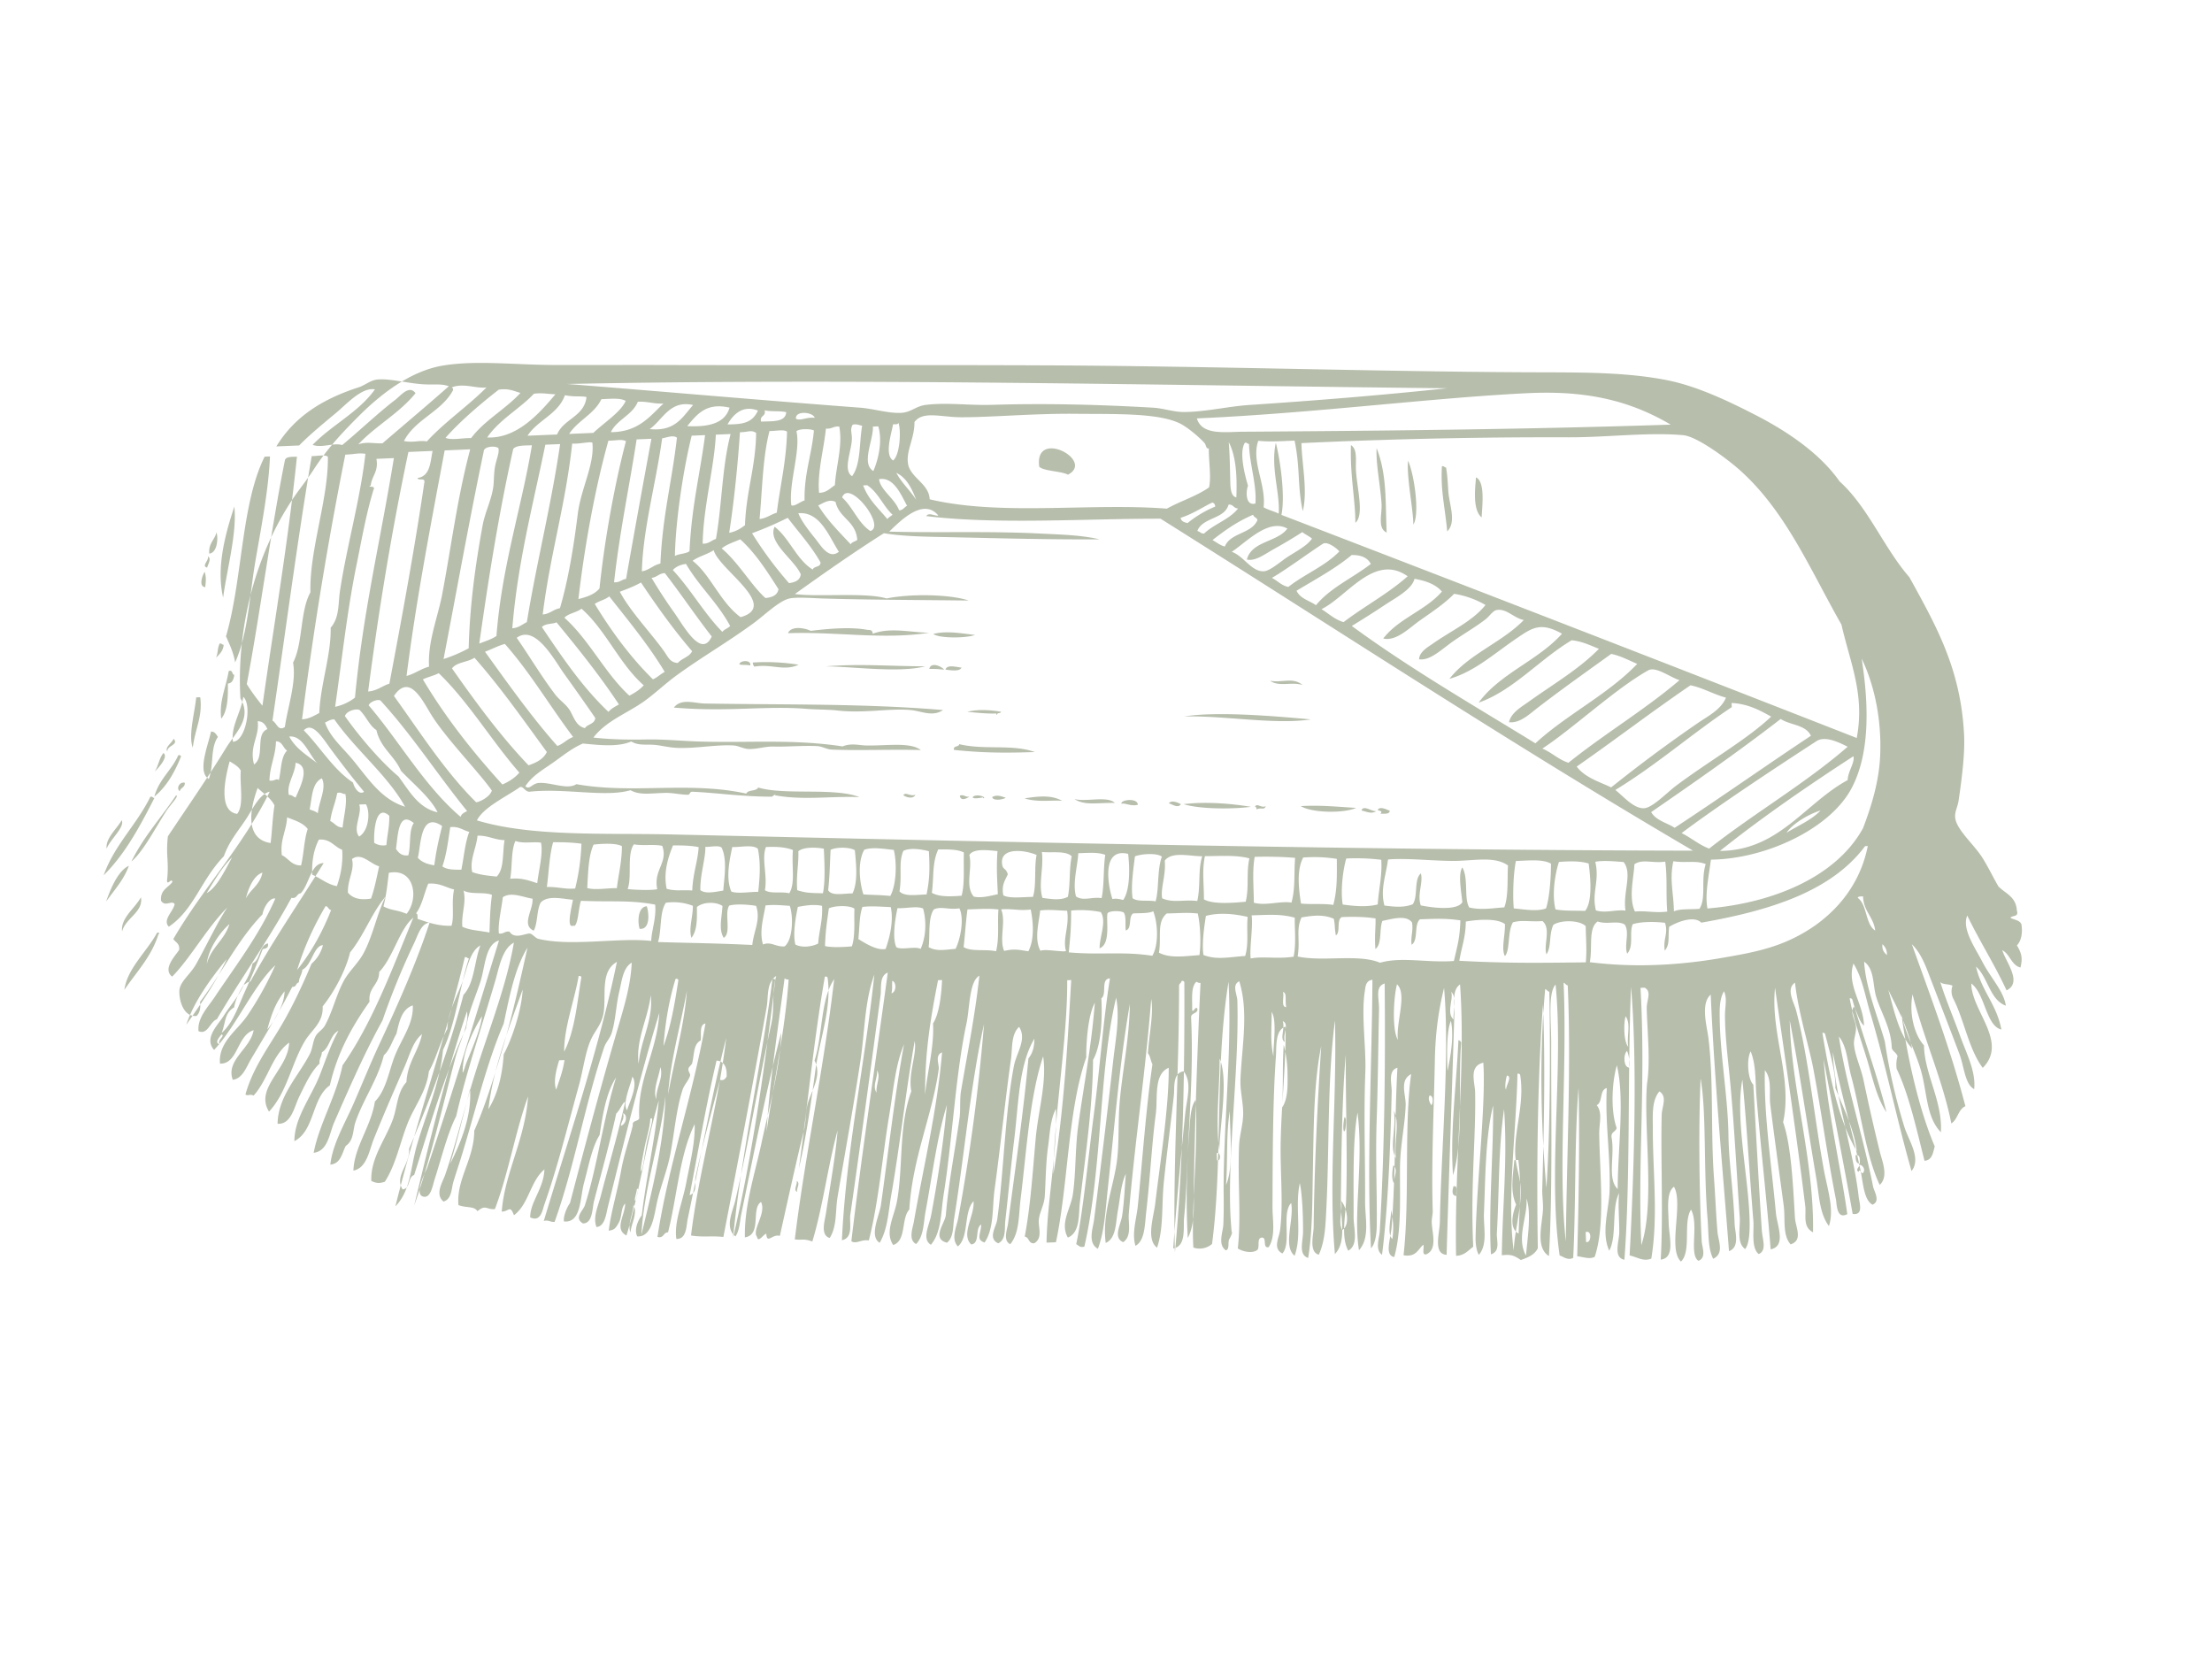 <svg xmlns="http://www.w3.org/2000/svg" xmlns:xlink="http://www.w3.org/1999/xlink" width="128" height="96" viewBox="0 0 128 96"><defs><path id="a" d="M0 0h128v96H0z"/></defs><g fill="none" fill-rule="evenodd"><mask id="b" fill="#fff"><use xlink:href="#a"/></mask><path fill="#B7BEAC" d="M78.465 46.75c-1.04-.063-2.041-.17-3.196-.104.688.419 2.57.411 3.196.104m-9.942-5.29c2.344-.061 5.231.488 7.325.17-2.119-.196-5.445-.476-7.325-.17m-11.648 4.68c0 .045.065.09.076-.003-.545-.334-1.132.227-.076.004m.817-4.865c-.042 0-.086.069.004.08-.006-.133.213-.052.227-.17-.666-.111-1.36-.146-1.947.003.56.06 1.411.134 1.716.087m24.09-10.924c.368-.514.092-2.79-.301-3.689-.1.91.309 2.861.301 3.69m28.87 30.325c-.754-.805-1.035-2.14-1.382-3.4.514 1.07 1.092 2.074 1.382 3.4m-1.462-5.41c-.151-.138-.297-.284-.26-.634.146.147.27.314.26.634m-1.383-7.346c-1.567 2.856-5.277 4.346-9.003 4.648-.159-.81.078-1.862.2-2.825 3.175-.04 6.823-1.764 8.092-4.047 1.097-1.978 1.072-4.78.63-7.591.646 1.336 1.153 3.265 1.077 5.505-.054 1.669-.57 3.184-.996 4.31m-.306 4.037c.019-.11.192-.074.307-.093.03.89.603 1.17.703 1.982-.577-.36-.457-1.502-1.01-1.89m-4.105 2.51c-1.218.525-2.435.733-3.776.966-2.471.428-5.048.568-7.622.244.162-.908-.1-1.965.451-2.354.565.19 1.144-.076 1.565.174.305.448-.044 1.194.146 1.685.398-.442.104-1.209.321-1.704.58-.179 1.434-.133 1.865-.08.206.613-.123.927-.012 1.61.314-.377.173-.746.255-1.378.43-.265 1.43-.677 1.858-.24 3.977-.699 7.524-1.805 9.478-4.428l.157-.007c-.522 2.636-2.379 4.515-4.686 5.512m-9.177 6.105c-.289-.335-.258-1.488-.148-1.765.317.472.053 1.077.148 1.765m.048 1.206c-.338-.03-.328-.801-.117-.962.124.26.182.726.117.962m-.655 7.03c-.619-.59-.166-1.875-.351-2.963-.072-.352.238-.34.288-.575-.37-1.043-.26-2.71.012-3.624.472 1.924.047 4.92.05 7.162M90.01 52.623c-.216-.884-.03-2.034.2-2.744.65-.056 1.248-.056 1.72.088.109.813.232 2.202-.204 2.743-.578-.022-1.207.013-1.716-.087m1.757 3.064c-2.914.036-4.674.054-7.322-.09.154-.895.362-1.338.376-2.27.654-.113 1.794-.21 2.264.145.018.68-.224 1.42-.003 1.852.311-.316.144-1.427.466-1.952.531-.153.935-.02 1.71-.073.516.425.041 1.423.232 1.923.304-.466.121-1.118.4-1.71.465-.294 1.531-.269 1.87.083.012.795.07 1.286.007 2.092m3.522 2.667c.033 1.31.223 3.094.018 4.346-.214 2.579.479 6.93-.329 9.35-.221-4.842.266-9.265-.048-14.887l.233-.01c.44.212.115.74.126 1.201m-5.805 10.39c-.342-3.88-.402-7.88-.07-11.507.104.023.129.136.24.15.063 3.207.054 8.176-.17 11.356m-1.607 2.644c-.54-.292-.37-1.126-.145-1.685-.365-.757-.172-1.77-.102-2.57l.231-.01c.2 1.67.065 2.625.016 4.265m3.902.478l-.023-.563c.378-.163.33.674.023.563M87.2 62.24c.331.035-.058.574-.047.806-.099-.076-.016-.63.047-.806m3.409 9.594c-.469-4.114.092-9.89-.13-14.966.102.025.126.136.24.151.206 4.625-.055 9.724-.11 14.815m-6.527-3.828c-.18-2.523.19-5.13.312-7.82.07.033.14.064.161.154-.205 2.355.167 5.516-.473 7.666m.203 1.198c-.304.002-.241-.35-.177-.555.29-.077.114.375.177.555m4.02 3.452c-.587-1.034.118-2.29.024-3.301.316.826.027 2.56-.024 3.301m-.712-.292c-.405-2.98.151-6.902.216-10.231.088-.017.138.011.158.074.266 1.642-.342 3.14-.284 4.6.026.684.294 1.338.313 1.999.034 1.224-.358 2.435-.403 3.558m-4.761-8.41c-.105-.128-.22-.427-.101-.559.226-.008.2.446.1.56m.932-1.973c-.038-.794-.069-2.36.197-2.905.19.903-.03 2.084-.197 2.905m.206-4.596c.377.327.093 1.272.144 1.604-.441-.356.02-1.244-.144-1.604m-4.112-1.676c-1.257-.526-3.284-.044-4.766-.36.158-1.013-.113-1.523.223-2.263.584-.096 1.243-.2 1.87.081.089.467.023.41.117.96.29-.187.018-.909.348-1.061.697-.028 1.358-.014 1.948.079.015.592-.068.987-.007 1.771.393-.297.214-1.137.403-1.627.593-.122 1.378-.361 1.716.088.08.515-.085.796-.026 1.29.409-.255.122-1.172.485-1.47.941-.036 1.484-.062 2.338.06-.03 1.039-.178 1.487-.373 2.35-1.53.119-3.013-.26-4.276.102m1.031 4.464c-.34-.585-.254-2.42-.05-3.217.603.556-.057 2.147.05 3.217m-.116 6.846c-.383-.645.03-1.673-.109-2.732.35.721.003 1.681.11 2.732m-.099 1.453c-.177-.2-.102-.816-.041-1.045.304.31-.015.712.041 1.045m-.105 3.225c-.326-.287-.062-1.207-.068-1.689.115.5.162 1.13.068 1.689m-2.772-7.045c.076-.002.065.094.084.155.029.933-.278.86-.084-.155m-.129 6.524c-.26-.48.051-1.085-.067-1.688.317.32.564 1.397.067 1.688m-2.81-15.818c-.915.148-1.806-.039-2.487.106-.072-.615.146-1.862.056-2.497 1.07-.034 1.694-.084 2.497.136-.019.62.092 1.456-.066 2.255m-.62 2.039c.252.067.106.467.191.878-.326.003-.102-.613-.19-.878m.115 2.894c-.326-.146.018-.742-.126-1.203.408.17-.03.768.126 1.203m-.16 3.79c.075-1.285.002-2.298.09-3.627a6.9 6.9 0 01.22 1.681c.01.601.035 1.45-.31 1.945m-.507-2.957c-.204-.889-.089-1.727-.102-2.572.314.516.096 1.837.102 2.572m-1.633-5.806c-.937.065-1.668.241-2.416-.058-.095-.635.035-1.575.143-2.26.723-.2 1.615-.133 2.417.059-.077.766.077 1.516-.144 2.259m-1.108 13.247c.102-1.396-.002-2.992.22-4.275-.004 1.183.237 3.268-.22 4.275m-.37-7.309c.504 1.198.045 3.517-.02 5.313-.23-1.686.023-3.585.02-5.313m-.153 5.882l-.017-.401c.235-.133.261.514.017.4M69.406 55.27c-.777.048-1.672.21-2.343-.142.157-.896-.147-1.777.455-2.271.725-.007 1.088-.066 1.792.003.15.64.195 1.76.096 2.41m-.325 13.375c-.016 1.027.097 2.143-.348 2.994-.266-4.592.402-8.192.193-12.726-.037-.32.352-.232.37-.5-.083-.31-.275.28-.31.014.016-.6-.087-1.318.247-1.619.065.04.128.078.236.07a395.878 395.878 0 00-.388 11.767m-1.093 3.83c-.137-4.894.247-10.377.24-15.464.023-.106.133-.132.145-.247.091-.018.142.012.16.074.023 4.898-.063 10.636-.545 15.637M66.68 55.307c-1.718-.265-3.035-.035-4.834-.197.093-.998.136-1.372.136-2.421a6.027 6.027 0 011.718.088c.345.558-.067 1.394-.073 2.096.674-.24.36-1.678.464-2.031.148-.16.769-.141.932-.04.161.21.075.7.12 1.04.381-.1.132-.8.428-.984.401-.03.88.012 1.163-.129.296.781.302 1.988-.054 2.578m-5.725 12.638c.043-3.555.827-7.853.799-11.223l.233-.01c-.204 3.5-.389 7.296-1.032 11.233m-.749-12.926c-.36-.666-.105-1.544-.014-2.335.586-.069 1.04.01 1.558.014.144.909-.276 1.614-.063 2.338-.231.069-1.205-.14-1.48-.017m-.435-3.12c-.705.012-1.365.102-1.714-.09-.118-.599.107-.873.261-1.217-.13-.41-.3-.232-.335-.63-.093-.962 1.35-.774 2-.488-.151.73.003 1.754-.212 2.425m-.264 3.15c-.533-.083-.808-.16-1.403-.022-.297-.703.123-1.7-.173-2.406.621-.055 1.06.096 1.712.008.18.892.187 1.791-.136 2.42m-1.767-3.306c-.446.1-.97.241-1.395.14-.524-.63-.06-1.605-.253-2.404.238-.412 1.14-.27 1.628-.23-.073.944-.01 1.772.02 2.494m-.102 3.304c-.574-.137-1.433.04-1.878-.242.071-.583.12-1.426.223-2.182.763-.024 1.234-.059 1.792.004-.065.806.06 1.611-.137 2.42m-2.341-.14c-.687.055-1.073.155-1.56-.096.083-.744-.046-1.692.3-2.186.44-.203.795.034 1.479-.063.295.61.055 1.789-.22 2.344m-1.307 4.32c.08 1.305-.327 2.768-.459 4.125-.012-2.455.315-4.426.75-6.631l.232-.01c-.027.677-.136 1.925-.523 2.516m-2.123-4.416c-.244-.553-.073-1.608.067-2.257.478.023 1.122-.14 1.48.018.208.728.174 1.64-.141 2.34-.34-.176-1.07.084-1.406-.1m-.281 2.667c.065-.333.02-.324.047-.726.257.1.234.66-.047.726m-1.916-3.137c.07-.63.047-1.348.237-1.862.608-.066 1.1-.004 1.636.01.182.794-.064 1.777-.295 2.427-.512.091-1.139-.311-1.578-.575m1.055 8.888c-.268-.387.074-.855.025-1.289.232.353-.08.85-.025 1.29m-1.428-8.471c-.313.035-1.136.09-1.558-.015.035-.91.105-1.33.225-2.183.372-.167 1.189-.18 1.48.018-.036.6.064 1.545-.147 2.18m-2.125 7.253c-.25 1.878-.52 3.804-.944 5.594.458-3.264.875-7.52 1.504-11.091.09-.018.139.013.158.073.253 1.744-.469 3.549-.718 5.424m-1.046 6.966c-.236-.13.03-.43-.025-.642.235.131-.028.43.025.642m-.104-14.322c-.15-.64.016-1.56.147-2.178.482-.088.926-.16 1.4-.06.047.843-.172 1.434-.225 2.182-.37.19-.95.254-1.322.056m-.618.107c-.523.042-.798-.301-1.25-.108-.234-.743.037-1.592.143-2.26.53-.061.949 0 1.402.021.214.582.193 1.953-.295 2.347m-1.05 10.75c.168-2.83.668-6.012 1.046-8.899a.35.35 0 00.236.07c-.215 3.01-.848 5.844-1.283 8.828m-1.935 6.119c.5-5.027 1.65-10.012 2.281-14.987.092-.017.14.013.161.074-.618 5.16-1.339 10.218-2.442 14.913m-.098-20.036c-.337-.784-.105-1.818.053-2.578.513.01 1.186-.157 1.483.098.17.855.112 1.625.021 2.493-.518-.006-1.154.122-1.557-.013m1.212 3.087c-2.098-.101-3.311-.105-5.456-.17.221-.69.079-1.729.455-2.273a3.147 3.147 0 011.562.175c.014.619-.258 1.333-.08 1.854.383-.5.304-1.282.317-1.785.353-.287 1.054-.326 1.477-.062-.037.684-.236 1.351.073 1.848.461-.283.02-1.425.317-1.865.378-.11 1.11-.062 1.557.015.274.827-.132 1.414-.222 2.263m-1.486 7.629c-.09.095-.131.236-.383.177-.46 1.743-1.029 3.808-1.411 5.614-.08.38.137.88-.346 1.061.467-2.407.961-5.27 1.558-7.793.439.04.615.372.582.94m-3.654-1.775c.108-1.42.337-2.722.702-3.893.09-.018.14.011.16.073-.206 1.35-.432 2.68-.862 3.82m.268 2.805c.123-1.92.731-4.045 1.086-6.002-.133 1.911-.735 4.041-1.086 6.002m-1.544 8.115c.138-2.678 1.065-5.273 1.392-8.027-.077 2.734-.795 5.53-1.392 8.027m-.314-2c-.174.15.046-.473.052-.645.177-.148-.045.474-.052.646m-.315 1.864c-.2-.477.163-1.08.169-1.616.26.532-.141 1.102-.17 1.616m.817-4.943c.111-.552.315-1.177.324-1.623.303-.305-.111.946-.18 1.294-.128.628-.19 1.291-.324 1.704-.127.143.086-.909.18-1.375m.905-4.627c.21.588-.253 1.2-.236 1.862-.205-.584.16-1.289.236-1.862m-7.068-7.426c-.147-.036-.33-.283-.48-.303-.23-.027-.891.36-1.172-.109-.29-.046-.33.151-.618.106-.07-.541.15-1.445.227-2.101.486-.328 1.158.003 1.717.086.062.62-.672 1.53.073 1.85.236-.445.162-1.187.402-1.628.42-.438 1.248-.21 1.862-.16-.024.254-.454 1.796.074 1.473-.012.009-.023.02-.013.055.251-.074.254-1.047.408-1.467 1.78.079 2.8-.058 4.291.22.078.776-.208 1.476-.228 2.102-1.902-.209-4.627.34-6.543-.124m5.814 7.238c-.178-1.41.548-2.623.7-3.973.172 1.401-.58 2.59-.7 3.973m-4.31-.703c-.004-1.423.591-2.938.84-4.38.09-.018.137.01.157.073-.248 1.515-.388 3.135-.997 4.307m-.458 2.194c-.193-.495.04-1.252.168-1.698l.31-.013c-.088.638-.298 1.16-.478 1.71m-3.038-2.044c-.083 1.261-.364 2.335-.886 3.177.274-2.385 1.21-4.76 1.982-6.926-.053 1.205-.643 2.92-1.096 3.75m-2.16.494c-.056.136-.234.775-.216.492.012-.693.182-1.263.397-1.788.196-.479.44-.971.723-1.399-.062.687-.558 1.842-.905 2.695m-.936 5.835c.43-1.396.767-2.878 1.151-4.315.1 1.587-.554 3.132-1.15 4.315m-2.084 2.422c.856-3.59 1.858-7.714 3.055-11.236.13.782-.41 1.7-.67 2.684-.73 2.761-1.462 5.94-2.385 8.552m-1.088.047c1.28-5.154 2.782-9.28 4.018-14.417.126-.028.138.07.237.07-.514 1.55-.754 3.744-1.5 5.296-.178 1.95-.997 3.736-1.495 5.457-.404 1.382-.36 2.667-1.26 3.594m3.247-16.235c-.79.019-1.37-.2-1.962-.4-.013-.127.024-.308-.093-.317.353-.464.468-1.156.71-1.721.647-.055 1.004.218 1.495.338-.166.705.024 1.566-.15 2.1m-2.597-.694c-.662-.259-.838-.172-1.341-.426.157-.6.231-1.275.311-1.946 1.503-.296 1.744 1.495 1.03 2.372m-2.06-.88c-.644.108-1.074-.026-1.337-.345-.033-.749.402-1.302.234-1.942.55-.412 1.05.28 1.573.417-.14.638-.265 1.294-.47 1.87m-2.359-4.486c.072-.602.3-1.055.403-1.626.235-.069.285.068.47.06.12.54-.102 1.318-.157 1.938-.349 0-.463-.263-.716-.372m.383 3.766c-.576-.109-.936-.46-1.428-.664-.031-.83.108-1.496.387-2.028.675-.058.88.412 1.347.586.067.896-.146 1.644-.306 2.106m-2.297 4.847c.416-1.356.98-2.572 1.644-3.692.16.017.16.211.32.227-.512 1.292-1.157 2.455-1.964 3.465m-.46-13.503c.783-.088 1.132 1.019 1.617 1.541-.585-.461-1.245-.84-1.617-1.541m.686 7.457c-.56.01-.726-.417-1.115-.596-.107-.928.27-1.392.303-2.187.443.175.92.311 1.195.675-.21.622-.223 1.435-.383 2.108m-.315-5.943c.928.192.205 1.51.002 2.012-.149-.029-.201-.165-.394-.143-.147-.614.352-1.189.392-1.87m-1.516 1.032c.023-.856.355-1.415.378-2.27.373 0 .402.383.643.537-.372.366-.332 1.124-.477 1.71-.136-.138-.257.081-.544.023m.067 3.617c-1.517-.24-1.191-1.997-.75-3.187.337.322.745.563.975 1.006-.127.82-.132 1.465-.225 2.181m-.457 6.139a47.604 47.604 0 01-1.067 2.539c-.368.82-.657 1.741-1.309 2.31.245-.621.149-1.132.72-1.48.186-1.007.878-1.535 1.067-2.54.474-.218.348-1.008.888-1.165.061.267-.118.3-.299.336m-2.505 5.498c-.313-.072.017-.44.132-.569.203.124-.241.28-.132.569m1.53-8.437c.1-.396.375-1.291.957-1.489-.123.685-.674.96-.957 1.49m-.747-9.063c-.13-.888.472-1.701.596-2.6.536.475.136 2.589-.596 2.6m.243 4.174c-1.069-.146-.741-1.933-.433-3.04.241.152.498.28.644.537-.069.836.202 1.996-.211 2.503m-1.765 4.584c.453-.729.879-1.483 1.475-2.075-.399.732-.893 1.772-1.475 2.075m-.802-8.417c-.27-.703.116-2.031.197-2.907l.232-.01c.152 1.122-.294 1.803-.429 2.917m-.755 2.526c-.22-.164-.009-.569.29-.495.027.282-.25.276-.29.495m-.735 1.078c-.615.927-1.354 2.391-2.062 2.986.696-1.426 1.72-2.536 2.573-3.812.243-.051-.333.555-.511.826M6.14 52.17c.134-.367.593-1.749 1.317-2.068-.297.823-.85 1.406-1.317 2.068m2.56-6.065c.126-.028.136.07.236.07-.833 1.63-1.687 3.238-2.936 4.471.631-1.77 1.912-2.922 2.7-4.541m-1.658 1.358c.195.402-.67 1.108-.87 1.647-.08-.596.586-1.142.87-1.647m3.275-3.76c.091-.017.14.01.159.072-.37.91-.827 1.737-1.543 2.32.26-.992 1-1.522 1.384-2.392m-.86-.127c.302.209-.278.854-.503 1.07.212-.315.259-.785.503-1.07m.589-.828c.328.367-.403.385-.358.739-.185-.229.275-.506.358-.74m2.164-.414c.227-.005.296.17.401.305-.455.67-.225 1.572-.525 2.437-.698-.397-.033-1.973.124-2.742m-.369-9.242c.116.326.054.677.036.885-.406-.035-.163-.685-.036-.885m.198-.892c.217.137-.023.488-.052.646-.344-.1.092-.37.052-.646m.489-1.39c.106.334.047 1.179-.418 1.226-.054-.594.31-.787.418-1.226m1.032-1.492c.162 1.501-.425 3.611-.648 5.26-.423-1.787.172-3.825.648-5.26m-1.054 8.738c.131-.368.057-.457.201-.813.124-.029.137.07.236.07-.031.357-.24.542-.437.743m.73.773c.248-.081.173.202.322.228-.041.245-.102.469-.37.5.002.493.036 1.548-.386 2.029-.13-.98.255-1.748.435-2.757m2.076-12.402l.31-.013c-.084 1.952-.493 4.01-.847 6.072-.345 2.014-.412 4.146-1.169 5.845-.1-.586-.322-1.038-.529-1.508.966-3.316.87-7.667 2.235-10.396m5.445-4.015c.357-.115.671-.406 1.075-.449.74-.076 1.874.254 2.813.283.55.019.907-.044 1.327.104-1.263 1.117-2.56 2.203-3.84 3.304-.542.018-.91-.105-1.4.06 1.007-1.078 2.383-1.805 3.311-2.96-.363-.509-.882.163-1.156.371-1.014.775-2.125 1.838-3.086 2.629-.511-.152-1.154.188-1.713-.01 1.113-1.156 2.67-1.889 3.608-3.212-.76-.139-1.619.836-2.28 1.386-.737.613-1.501 1.242-2.106 1.86l-1.32.056c1.067-1.748 2.697-2.752 4.767-3.422m7.398.006c-1.094 1.099-2.408 1.987-3.456 3.127-.468-.081-.767.09-1.325-.025.65-1.262 2.172-1.693 2.84-2.937.01-.096-.023-.144-.085-.16.67-.284 1.488.086 2.026-.005m1.96.32c-.87.95-2.077 1.579-2.857 2.617-.477-.022-1.12.139-1.478-.019.886-1.01 2.155-2.07 3.08-2.786.555-.09.877.08 1.255.188m2.027.075c-.946 1.132-2.249 2.585-3.95 2.502.701-1.033 1.856-1.635 2.703-2.53.485-.068.823.026 1.247.028m.547.057c.568.115.924.03 1.25.107-.13 1.139-1.332 1.257-1.704 2.166l-1.71.072c.586-.907 1.775-1.247 2.164-2.345m51.057-.402c-3.832.407-7.478.701-11.484.97-1.248.086-2.564.41-3.799.405-.546-.004-1.162-.216-1.722-.25-2.936-.17-6.146-.266-9.35-.165-1.27.041-2.586-.147-3.814.002-.6.072-.85.44-1.461.463-.717.03-1.582-.244-2.348-.301-5.588-.42-11.358-.931-16.95-1.372 16.737-.341 34.389.079 50.928.248m4.682.283c3.417-.163 5.906.444 8.25 1.822-7.947.264-16.203.355-24.744.41-1.004.006-2.386.233-2.677-.771 6.698-.29 13.633-1.198 19.171-1.461m8.878 25.458c2.152-1.618 5.458-3.795 7.807-5.322.473-.308 1.224.028 1.804.326-2.48 2.15-5.425 3.854-8.016 5.894-.599-.226-1.038-.626-1.595-.898m-.479 1.63c.741.11 1.29-.067 1.874.162-.294.948.045 1.971-.363 2.59-.493.048-1.104-.02-1.476.146-.023-1.143-.264-1.801-.035-2.897m-69.502.624c-.162-.702.24-1.383.306-2.105.615-.02.976.246 1.567.255-.13.724-.014 1.686-.46 2.112-.502-.052-1.005-.105-1.413-.262m-.502 1.068c.403.246 1.187.067 1.644.252-.11.837-.111 1.326-.145 2.18-.662-.129-1.096-.121-1.571-.336-.055-.822.245-1.374.072-2.096m-.77-3.669c.497-.055.735.183 1.1.275-.244.641-.309 1.457-.457 2.19-.423 0-.846.002-1.098-.193.238-.676.335-1.486.455-2.272m-.469-.062c-.186.725-.352 1.47-.454 2.273-.394-.063-.735-.181-.954-.442.18-.629.122-2.724 1.408-1.831m-2.528-2.87c-1.013-.854-2.2-2.225-3.098-3.49.079-.29.621-.452.842-.359.373.339.555.888.98 1.167.24 1.047 1.037 1.468 1.42 2.354.706.747 1.729 1.58 2.12 2.405-1.138-.263-1.635-1.245-2.264-2.077m.887 2.698c-.3.437-.157 1.294-.316 1.866-.394.049-.563-.152-.714-.372.11-.71.117-2.251 1.03-1.494m-3.158-1.073l.388-.016c.273.463.158 1.552-.392 1.869-.398-.457.195-1.339.004-1.853m3.374-18.896c.04.18.427-.03.4.224-.578 3.942-1.299 7.817-2.027 11.676-.425.137-.706.412-1.23.456.618-4.775 1.386-9.4 2.33-13.862l1.399-.06c-.135.669-.139 1.465-.872 1.566m1.435 6.7c-.264 1.39-.852 2.759-.767 4.217-.487.13-.815.409-1.303.54.543-4.276 1.342-8.446 2.206-13.052L27.209 26c-.74 2.77-1.092 5.594-1.614 8.358m3.054-7.374c-.078.412-.057.858-.107 1.212-.11.75-.476 1.45-.613 2.198-.42 2.3-.746 4.633-.808 7.12-.446.243-.93.452-1.454.624.77-4.008 1.495-8.06 2.323-12.012-.002-.29.652-.355.85-.196.068.264-.108.62-.191 1.054m.08 9.816c-.282.197-.656.305-.995.444.546-3.86 1.154-7.661 1.966-11.27.2-.22.668-.189 1.08-.208-.585 3.56-1.74 6.986-2.052 11.034m1.759-.8c-.266.133-.47.326-.842.357.315-3.849 1.204-7.149 1.911-10.624l.856-.036C31.895 29.249 31.06 32.5 30.487 36m2.624-10.334c.401.042.998-.13 1.168-.05.134 1.27-.66 2.627-.848 4.142-.234 1.88-.548 3.8-1.029 5.436-.389.068-.574.331-.998.364.449-3.582 1.32-6.317 1.707-9.892m1.222-.616l-1.4.06c.507-.781 1.452-1.144 1.867-2.011.516-.018 1.078-.09 1.405.1-.276.644-1.262 1.268-1.872 1.851m1.012-.042c.362-.739 1.244-.98 1.563-1.757.561-.04.926.137 1.484.097-.8.76-1.459 1.654-3.047 1.66m2.248-.178c.748-.517 1.165-1.7 2.514-1.393-.609.682-1.024 1.548-2.514 1.393m2.175-.172c.596-.736 1.138-1.37 2.448-1.07-.251.896-1.188 1.137-2.448 1.07m2.33-.099c.34-.592.886-1.137 1.762-.8-.319.686-.825.803-1.761.8m1.94-.162c-.093-.373.3-.28.208-.654.37.088.88.02 1.25.108-.048.598-.813.515-1.458.546m.49.542c.331.017.798-.112 1.014.037-.042 1.715-.398 3.125-.593 4.692-.355.102-.584.322-.998.365.164-1.725.18-3.589.577-5.094m-2.768 6.797c.29-.239.703-.363 1.07-.528.89.792 1.549 1.844 2.218 2.884-.062.354-.367.477-.758.514-.791-.702-1.575-2.076-2.53-2.87m-1.683.716c.35-.261.857-.37 1.221-.616.282 1.101 3.841 3.232 1.556 3.878-1.171-.853-1.754-2.478-2.777-3.262m-1.146.533c.18-.19.434-.308.763-.355.76 1.302 1.836 2.248 2.556 3.593-.124.138-.342.191-.452.342-1.06-1.079-1.834-2.477-2.867-3.58m.1 2.49a29.016 29.016 0 01-1.33-2.037c.32-.032.429-.262.77-.274.929 1.196 1.782 2.478 2.714 3.668-.596 1.287-1.603-.576-2.155-1.357m-3.165-1.233c.428-.162.854-.322 1.225-.536.929 1.391 1.895 2.742 2.96 3.978-.161.335-.6.41-.828.68-.456-.025-.561-.349-.806-.69-.755-1.059-1.936-2.28-2.55-3.432m-1.451.705c.245-.177.61-.242.839-.438 1.11 1.413 2.255 2.787 3.21 4.37-.244.128-.423.319-.683.432-1.287-1.268-2.384-2.752-3.366-4.364m.275-.897c-.271.335-.728.493-1.221.616.345-2.974.95-6.363 1.737-9.17.334.02.799-.111 1.014.038-.65 2.461-1.244 5.743-1.53 8.516m1.537-.549c-.264.032-.365.22-.695.192.329-2.959.891-5.568 1.306-8.267l.856-.036a1005.76 1005.76 0 00-1.467 8.111m1.988-.89c-.42.092-.635.376-1.073.45.06-2.445.813-5.085 1.173-7.698.255-.034.629-.212.856-.036-.295 2.585-.832 4.478-.956 7.284m1.684-.715c-.213.158-.612.14-.846.278.037-1.987.464-4.91.97-6.963l.777-.033c-.315 2.373-.783 4.14-.901 6.718m2.918-6.884c.476.003.638-.161.937.04-.026 1.96-.582 3.415-.645 5.339-.254.196-.532.368-.915.442.287-1.83.51-4.076.623-5.82m-1.389 6.174c-.27.08-.403.286-.768.275.023-2.05.684-4.506.761-6.31l.855-.037c-.508 1.96-.493 4.09-.848 6.072m-8.77 4.559c.239-.26.714-.298.99-.524 1.412 1.24 2.188 3.195 3.602 4.434-.224.25-.515.436-.832.6-1.427-1.312-2.315-3.222-3.76-4.51m-1.304.538c.214-.23.71-.167.845-.277 1.256 1.528 2.499 3.071 3.615 4.756-.219.126-.451.24-.605.43-1.49-1.404-2.676-3.155-3.855-4.91m1.675 4.92c-.22-.425-.613-.64-.898-1.008-.794-1.042-1.5-2.236-2.232-3.286 1.078-.802 2.192 1.308 2.73 2.058.753 1.05 1.337 1.882 1.816 2.578-.027.361-.447.348-.6.59-.46-.114-.59-.498-.816-.932m-4.965-3.49c.39-.144.732-.335 1.148-.452 1.457 1.64 2.615 3.614 3.953 5.386-.354.127-.56.393-.915.52-1.504-1.696-2.838-3.583-4.186-5.454m-1.91.967c.262-.37.923-.36 1.301-.619 1.503 1.698 2.827 3.596 4.188 5.455-.193.408-.6.615-1.06.77-1.626-1.701-3.043-3.635-4.428-5.606m-1.686.635c.283-.143.64-.213.918-.362 1.753 1.697 3.05 3.908 4.666 5.757-.256.297-.591.517-.983.686-1.687-1.856-3.263-3.837-4.601-6.081m2.56 7.617c-.154.088-.328.153-.376.338-2.096-1.786-3.514-4.338-5.32-6.454.056-.21.564-.389.692-.27 1.808 1.971 3.301 4.295 5.004 6.386m-4.235-6.66c.94-1.386 1.698.376 2.226 1.191.915 1.41 2.654 3.17 3.44 4.282-.102.367-.708.664-.906.681-1.814-1.795-3.234-4.035-4.76-6.154m24.683-7.732c.02.302-.382.202-.45.421-.943-.592-1.337-1.803-2.202-2.48-.436.896 1.148 1.9 1.511 2.752-.04.348-.326.461-.679.511a21.551 21.551 0 01-2.14-2.887 21.24 21.24 0 002.066-.893c.64.848 1.352 1.616 1.894 2.576m-1.421-8.31c-.046-.497 1.003-.389 1.088-.047-.432-.072-.834.193-1.088.046m2.486 7.702c-.584.46-1.039-.357-1.353-.746-.367-.458-.813-1.017-.994-1.488 1.258-.104 1.758 1.314 2.347 2.234m-.194-2.89c.217.962 1.173 1.094 1.258 2.2-.114.1-.315.114-.38.258-.66-.713-1.355-1.39-1.88-2.253.292-.127.624-.39 1.002-.204m-.037-.966c-.28.172-.465.434-.915.442-.112-1.172.274-2.513.396-3.718.342.042.432-.156.773-.114.21 1.108-.191 2.287-.254 3.39m2.051 2.652c-.706-.465-1.012-1.38-1.633-1.943.394-1.092 2.555 1.664 1.633 1.943m1.287-.941c-.1.085-.229.142-.3.254-.5-.614-1.099-1.12-1.402-1.953l.232-.01c.635.408.922 1.205 1.47 1.709m-1.112-2.529c-.726-.434.01-1.802-.025-2.574l.31-.013c.242.815.035 1.834-.285 2.587m1.949 2.01c-.162.078-.22.254-.458.262-.259-.688-1.093-1.18-1.162-1.803.84-.151 1.262.874 1.62 1.541m-.806-2.621c-.519-.332-.086-1.58-.004-2.093.121-.012.297.027.306-.093.168.377.111 1.848-.302 2.186m1.337 2.277c-.357-.552-.834-.967-1.152-1.562.598.28.892.9 1.152 1.562m15.702 1.344c-.187-.043-.367-.093-.402-.305.712-.22 1.354-.665 1.835-.883.096.03.164.096.165.235a6.42 6.42 0 00-1.598.953m5.833 3.695c-.405-.077-.626-.363-.957-.522.778-.44 2.173-1.474 2.957-1.977.236-.15.765.228.953.442-.814.85-2.023 1.32-2.953 2.057m1.597 1.059c-.38-.273-.913-.373-1.124-.838 1.092-.662 2.237-1.273 3.19-2.067.529-.007.917.144 1.108.516-1.043.81-2.345 1.374-3.174 2.389m1.597.978c-.513-.152-.859-.491-1.276-.751 1.49-.727 3.062-3.26 4.985-1.902-1.12.998-2.508 1.736-3.709 2.653m13.014 8.138c-.582-.185-.965-.594-1.513-.82 1.781-1.167 4.21-3.451 6.127-4.527.448-.251 1.301.421 1.814.567-2.013 1.717-4.362 3.116-6.428 4.78m7.538-2.333a83.882 83.882 0 00-5.068 3.759c-.611-.302-1.498-.547-1.995-1.205 2.221-1.545 4.348-3.18 6.588-4.705.753.162 1.33.522 2.051.716-.279.682-1.015 1.053-1.576 1.435m4.742-.201c.546.363 1.453.326 1.75.972-2.649 1.756-5.225 3.58-7.885 5.325-.46-.295-1.074-.416-1.36-.907 2.545-1.753 5.073-3.518 7.495-5.39m-6.075 3.88c-.499.377-1.335 1.251-1.818 1.285-.615.043-1.232-.718-1.676-1.056 2.394-1.456 4.429-3.257 6.738-4.794l-.01-.24c.952.05 1.622.416 2.29.788-1.377 1.314-3.664 2.614-5.524 4.017M82.18 35.892c.704-.493 1.436-.982 1.964-1.531a5.286 5.286 0 011.817.647c-.76.946-1.982 1.485-3.027 2.222-.306.215-.795.477-.818.92.648.094 1.314-.587 1.981-1.05.68-.472 1.39-.884 1.896-1.288.184-.147.397-.47.601-.51.576-.112.97.446 1.583.577-1.263 1.299-3.184 1.969-4.304 3.403 1.454-.418 2.585-1.459 3.878-2.337.918-.627 1.407-.965 2.636-.275-1.376 1.55-3.595 2.299-4.823 3.989 1.997-.7 3.533-2.511 5.383-3.61.618.064 1.078.3 1.577.496-1.155 1.182-2.654 2.047-4.081 3.073-.404.29-.999.618-1.122 1.173.612.074 1.159-.447 1.603-.792 1.368-1.06 2.868-2.12 4.312-3.161.566.12 1.015.37 1.503.58-1.702 1.78-4.078 2.92-5.892 4.596-3.59-2.209-7.263-4.324-10.624-6.792a55.772 55.772 0 001.9-1.208c.596-.4 1.582-.898 1.728-1.522.645.116 1.22.311 1.587.74-.938 1.09-2.522 1.565-3.395 2.718.757.17 1.503-.611 2.137-1.058m-8.416-4.147a29.67 29.67 0 001.596-.954c.173.14.392.23.56.378-.267.39-.818.683-1.36 1.024-.424.267-1.066.86-1.444.866-.708.014-1.144-.88-1.838-1.128.869-.579 2.128-1.948 3.218-1.344-.576.792-2.065.714-2.344 1.789.488.13 1.08-.343 1.612-.631m-1.247-1.96c.029.163.216.148.246.312-.328.795-1.568.722-1.886 1.529-.285-.071-.476-.247-.716-.373.71-.56 1.457-1.087 2.356-1.467m-.478-4.166c.125-.027.137.07.238.07.015 1.096.454 2.357.37 3.445-.565.165-.571-.67-.429-1.027-.224-.73-.512-1.995-.18-2.488m-.392 3.799c-.493.639-1.385.897-1.967 1.453-.191.02-.244-.117-.395-.145.298-.798 1.57-.67 1.809-1.526.277-.032.293.23.553.218m-.543-3.839c.435.85.485 2.003.44 3.2-.37-.057-.345-.72-.356-1.111-.021-.74-.02-1.282-.084-2.089m-1.139 2.623c-.715.506-1.659.793-2.443 1.231-4.447-.345-9.61.436-13.725-.542-.032-.897-1.106-1.244-1.249-2.04-.137-.755.382-1.48.369-2.43.491-.663 1.53-.279 2.715-.277 1.76.001 4.248-.225 6.61-.2 2.292.023 4.744-.058 6.017.549.44.208 1.169.827 1.446 1.146.092.103.074.34.246.31-.01.74.15 1.638.014 2.253m-20.622-3.629c.25-.058.363.038.548.057-.175.992-.071 2.253-.584 2.923-.554-.338-.019-1.48-.01-2.173.004-.34-.12-.524.046-.807m-3.255.38c.17-.158.824-.146 1.011-.043-.123 1.405-.574 2.495-.54 4.047-.237.062-.616.389-.768.275-.161-1.277.556-3.162.297-4.279m-24.634 3.14c.059-.56.463-.795.329-1.542l1.01-.044c-.772 4.77-1.781 8.864-2.251 13.86a2.83 2.83 0 01-1.148.532c.403-2.819.7-5.577 1.232-8.183.304-1.485.56-2.98.993-4.388.15-.266-.445-.095-.165-.235m-1.472-1.787c.541-.016.687-.105 1.165-.049-.296 2.622-1.085 5.369-1.474 7.948-.111.741-.021 1.532-.538 2.117.032 1.589-.578 3.203-.66 4.938-.3.152-.568.336-.997.364a220.988 220.988 0 012.504-15.318m-4.794 14.53a11.58 11.58 0 01-.907-1.25c.775-4.118 1.402-8.949 2.21-12.972.077-.208.411-.174.693-.188-.537 5.167-1.326 9.654-1.996 14.41m-.276.897c.323.002.453.222.564.459-.732.28-.118 1.585-.775 2.046-.288-1.086.331-1.628.21-2.505m1.573.337c-.39.26-.466-.236-.718-.373.74-5.02 1.474-10.629 2.273-15.308.31.015.74-.106.936.04.034 2.46-1.07 5.355-1.012 7.85-.61 1.092-.423 2.948-1.005 4.067.205 1.094-.297 2.516-.474 3.724m1.91 4.989c-.126-.113-.309-.157-.476-.222.146-.686.126-1.53.708-1.8.286.556-.167 1.331-.232 2.022m-.814-4.796c.514-.547 1.103.466 1.603 1.139.7.94 1.212 1.601 1.887 2.416-.297.207-.565-.23-.643-.536-1.157-.773-1.88-2.034-2.847-3.02m4.947 4.944c.017.633-.124 1.117-.166 1.696a.944.944 0 01-.707-.132c-.033-.788.116-2.258.873-1.564m-2.155-3.29c-.572-.687-1.276-1.266-1.564-2.107.171-.07.297-.182.538-.184 1.238 1.772 3.116 3.273 4.094 5.057-1.407-.44-2.14-1.652-3.068-2.766m10.718 7.19c-.467-.146-.907-.327-1.567-.255.13-.703.041-1.61.302-2.186.512.17 1.013.02 1.484.098.126.67-.14 1.61-.219 2.343m2.557-2.284a12.726 12.726 0 01-.363 2.592c-.649.05-.913-.098-1.639-.09.118-.866.143-1.82.364-2.59.572 0 1.132.012 1.638.088m2.341.144c-.002.898-.195 1.618-.292 2.427-.568-.009-1.262.13-1.714-.008.053-.903.064-1.846.367-2.511.332-.043 1.287-.118 1.64.092m2.045 2.488c-.358.074-1.22.044-1.713-.007.263-.728-.058-2.013.363-2.591.487.099 1.163-.019 1.639.09.352.977-.523 1.392-.29 2.508m2.026.075c-.612-.047-.926.053-1.48-.097-.209-.971.11-1.885.367-2.513.526 0 1.04.006 1.484.1-.053.85-.329 1.483-.371 2.51m.758-2.526c.31.015.743-.107.937.04.351.7.144 1.85.1 2.49-.52.087-1.035.2-1.326-.025-.018-.923.307-1.827.289-2.505m3.505.01c.596-.029 1.142.004 1.563.174-.085.972.15 1.919-.213 2.505-.414-.12-1.088.048-1.408-.18.158-.873-.208-1.795.058-2.499m3.298 2.678c-.671-.018-.974-.012-1.487-.18-.07-.84.09-1.46.066-2.256.305-.254 1.045-.23 1.474-.144.04.836.091 1.882-.053 2.58m1.713.006c-.522-.001-1.195.167-1.409-.181.092-.838.102-1.631.141-2.34.353-.175 1.118-.158 1.402.022.068.73.199 1.808-.134 2.5m2.186.148c-.54-.064-1.2-.058-1.56-.094-.248-.814-.322-1.902.051-2.578.456-.182 1.221-.042 1.713.007.2.842.126 2.072-.204 2.665m2.1-.09c-.591.02-1.271.139-1.567-.175.158-1.01-.07-1.64.22-2.344.41-.208 1.1-.08 1.48.019.057 1.048.043 1.623-.134 2.5m2.16-2.425c-.029.847.058 1.806-.133 2.5-.672.055-1.308.07-1.72-.168.123-.948.008-1.727.367-2.511.55 0 1.115-.019 1.486.18m6.237.216c-.16.816-.064 1.537-.218 2.343-.412.225-.964.14-1.476.063-.242-.823.083-1.706-.029-2.654.594.062 1.377-.09 1.723.248m1.944-.083c-.121.787-.052 1.754-.212 2.505-.602-.084-1.064.19-1.483-.1-.208-.773.088-1.712.134-2.5.72-.02 1.107-.064 1.561.095m1.037 2.613c-.187-.041-.358-.102-.623-.055-.22-.633-.7-3.004.908-2.614.111.91.096 2.136-.285 2.669m4.728-2.536c.904-.008 1.86-.074 2.574.13-.19.87-.006 1.634-.212 2.506-.626.058-1.884.177-2.418-.138.003-.93-.116-1.676.056-2.498m-2.855 2.617c-.414-.095-1.037.046-1.33-.185-.104-.691.044-1.673.137-2.421.38-.15 1.266-.208 1.557.015-.285.813-.152 1.875-.364 2.591m.53-2.357c.406-.544 1.415-.26 2.17-.253-.258.84-.082 1.658-.285 2.587-.78-.094-1.398.128-2.033-.155-.105-.597.233-1.352.148-2.18m7.545-.16c-.076.994.023 1.708-.208 2.586-.699-.1-1.467.199-2.18.01 0-.796-.103-1.817.05-2.657.817-.02 1.598-.004 2.338.061m2.415.059c.003.993.027 1.777-.205 2.664-.564-.094-1.282-.015-1.87-.081-.16-1.03-.232-1.96.126-2.662a8.276 8.276 0 011.95.079m2.57.052c.055.933-.134 1.608-.206 2.584-.613.157-1.309.105-2.026.004-.128-.788 0-1.941.205-2.663a11.835 11.835 0 012.028.075m4.69 2.455c-.306.511-1.765.315-2.405.184-.222-.63.155-1.34.004-1.852-.415.35-.149 1.354-.474 1.79-.52.197-1.032.148-1.633.07-.253-.926.085-1.716.207-2.664 1.018-.095 2.467.074 3.741.083 1.17.006 2.41-.308 3.203.264-.05.605.042 1.778-.216 2.424-.633.035-1.292.173-2.024.007-.323-.505-.032-1.69-.404-2.318-.25.392-.071 1.324.002 2.012m5.129-2.23c0 .652-.06 1.896-.287 2.588-.519.2-1.326.047-1.867 0-.065-.728-.031-1.972.122-2.743.747-.026 1.555-.122 2.032.155m4.312 2.715c-.585-.069-1.133.163-1.713-.01-.258-1.053.228-1.686-.036-2.814.49-.1 1.225-.011 1.637.011.531.67-.055 1.775.112 2.813m-55.3-4.408c-3.77-.086-8.012.143-11.165-.813.37-.733 1.59-1.316 2.417-1.873.235-.221.348.232.63.214 2.066-.22 4.393.34 5.838-.087.562.307 1.144.175 2.03.155.438-.01.97.126 1.326.104.089-.006.065-.178.228-.17 1.362.056 2.859.287 4.605.286.067-.047.33-.255.152-.086 1.603.312 3.356.04 4.91.112-1.45-.573-4.305-.092-5.86-.556-.109.234-.59.11-.69.352-3.302-.726-6.57.037-9.83-.546-.525.345-1.493-.127-2.182-.069-.383.032-.523.415-.772.194.375-.596 1.024-.965 1.58-1.355.572-.399 1.1-.843 1.748-1.122.854.08 2.018.226 2.798-.119.403.24.845.167 1.251.19.443.023.874.158 1.41.181 1.098.045 2.19-.196 3.265-.14.276.015.584.198.864.205.495.013.984-.159 1.474-.143.722.026 1.645-.066 2.49-.026.313.016.56.194.865.204 1.66.064 3.351-.021 5.14.024-.63-.48-1.99-.233-3.202-.265-.389-.011-.846-.148-1.322.056-2.934-.444-5.502-.188-8.421-.287-.976-.033-1.936-.134-2.963-.114-.98.018-1.982.006-3.04-.111.745-.965 1.875-1.362 2.876-2.057.647-.448 1.302-1.088 2.038-1.614 1.48-1.062 2.71-1.756 4.321-2.921.637-.461 1.52-1.334 2.123-1.458.434-.09 1.38-.015 1.868.001 2.652.081 5.243.081 8.492.12-1.057-.36-3.335-.408-4.754-.12-1.213-.367-3.902-.071-5.305-.256 1.685-1.206 3.383-2.398 5.153-3.52 1.2.203 2.74.205 3.98.233 2.785.063 5.719.139 8.492.122-1.045-.252-2.323-.28-3.44-.336-2.925-.149-5.894-.03-8.725-.112.618-.592 1.974-1.998 2.845-.927-.214.038-.555-.207-.7.03 4.146.499 9.107.145 13.555.15C77.4 36.445 87.47 43.076 97.97 49.225c-19.715-.038-39.942-.502-59.21-.941m57.716 4.466c-.707.093-1.192-.061-1.869-.003-.382-.828-.059-1.975-.031-2.734.462-.328 1.082-.042 1.784-.156.13.934.033 1.818.116 2.893m8.876-5.852c-.526.557-1.301.876-1.973 1.291.298-.463 1.175-1.045 1.973-1.29m-5.824 2.34c2.444-1.952 5.053-3.744 7.723-5.48.094.368-.317.868-.334 1.382-2.491 1.356-3.978 4.077-7.39 4.098m.987-22.177c2.778 2.39 4.206 5.855 6.044 9.081.496 2.194 1.365 4.031.884 6.562a5635.783 5635.783 0 00-33.291-12.91c.235-1.148-.084-3.244-.323-4.172-.317 1.411.258 2.941.164 4.099-.274-.14-.608-.212-.872-.367.155-1.343-.73-2.65-.308-3.848.641.068 1.238.024 2.1-.01.335 1.598.157 2.63.476 4.083.293-1.213-.058-2.726-.078-3.939a309.483 309.483 0 0115.478-.336c2.214.005 4.586-.305 6.614-.122.803.073 2.492 1.347 3.112 1.88m6.675 30.784c.627 2.16 1.479 4.487 1.973 6.516-.578-.86-.803-2.002-1.135-3.09-.349-1.144-.75-2.219-.996-3.5.09-.017.139.012.158.074m-70.906 6.399c-.28-.407.195-1.401.31-1.945.351.473-.153 1.442-.31 1.945m-.353.9c.014-.269.21-.366.126-.73.288.11.179.637-.126.73m-20.465-5.568c.25-.896.459-1.51 1.001-2.217-.005.745-.536 1.655-1.001 2.217m-3.5-3.794c.076-.807.69-1.766 1.31-2.31-.276.922-1.067 1.354-1.31 2.31m-1.183 3.511c.42-1.302 1.435-2.705 2.34-3.803-.65 1.393-1.497 2.594-2.34 3.803m-1.61-5.244c-.408 1.315-1.273 2.19-1.973 3.223.162-1.236 1.304-2.21 1.891-3.3.139-.03.162.069.082.077M7.065 53.9c-.094-.784.753-1.343 1.088-1.977.162.85-.897 1.206-1.088 1.977m109.907-.411c-.1-.25-.42-.259-.637-.376.097-.164.505-.032.373-.419-.046-.817-.667-.985-1.07-1.403-.33-.574-.58-1.104-.921-1.651-.48-.763-1.448-1.574-1.57-2.266-.065-.37.133-.651.191-1.055.16-1.1.373-2.642.316-3.797-.19-3.82-1.619-6.311-3.165-9.12-1.48-1.697-2.38-4.043-4.037-5.543-1.053-1.5-2.785-2.768-4.821-3.82-1.643-.845-3.43-1.691-5.144-2.035-2.49-.496-5.209-.449-8.037-.462-8.862-.038-18.86-.37-28.357-.402-7.771-.029-14.931.003-22.268-.02-1.926-.003-3.842.007-5.683.002-2.39-.007-4.623-.291-6.539.037-1.958.335-3.709 1.782-4.865 2.942-1.015 1.018-1.836 1.907-2.6 3.09-.376.576-.808 1.103-1.183 1.659-2.126 3.169-3.277 7.366-3.043 11.559.698 1.172-.3 2.004-.82 2.853-1.097 1.792-2.383 3.636-3.377 5.134-.13 1.164.08 1.427-.052 2.577.032.282.28-.214.312.067-.247.33-.709.457-.657 1.075.237.404.637-.061.788.208-.085.435-.717.907-.337 1.301 1.457-.982 1.852-2.7 3.185-4.078.331-.936.893-1.52 1.388-2.312.347-.56.719-1.297 1.266-1.424-1.538 3.149-3.853 5.56-5.578 8.528.122.197.38.246.337.63-.253.379-.967 1.105-.406 1.546 1.04-1.046 2.015-2.822 3.188-3.998-.612.929-1.229 2.261-1.815 3.297-.329.58-.91.979-.953 1.489-.035.439.172 1.564.994 1.486.171-.172.252-.43.2-.813 1.256-1.64 2.18-3.594 3.614-5.064.069-.424.43-.981.743-.916-.912 2.095-2.326 3.928-3.51 5.702-.377.568-1.016 1.203-.934 1.972.538.234.657-.546 1.061-.69 1.4-2.38 2.986-4.578 4.315-7.024.337.062.291-.238.536-.263.488-.494.585-1.755 1.33-1.748-1.416 2.283-2.931 4.474-4.242 6.86-.194-.004-.235.136-.382.178-.245.608-.767 1.177-1.175 1.82-.334.53-1.144 1.276-.542 1.955 1.328-1.44 2.247-3.682 3.541-4.9a18.984 18.984 0 01-1.598 2.885c-.588.882-1.71 1.56-1.602 2.806 1.049.03.975-1.64 1.947-1.935-.187 1.086-1.618 1.72-1.209 2.87.572-.064.8-.76 1.043-1.171.846-1.424 1.67-2.786 2.402-4.209.246.028.197-.224.38-.256.013-.298.174-.453.204-.734.555-.271.651-1.39 1.19-1.42a2.11 2.11 0 01-.66 1.075c-.562 1.337-1.164 2.611-1.872 3.782-.717 1.185-1.554 2.342-1.952 3.787.168.099.228-.05.47.06.824-.891 1.065-2.337 2.058-3.066-.038 1.526-2.015 2.626-1.164 3.993 1.042-1.106 1.31-2.825 2.093-4.113.379-.619 1.063-1.043 1.01-1.974.69-.863 1.342-2.099 1.589-3.128.796-.968 1.241-2.272 2.051-3.225-.51 1.023-.725 2.256-1.271 3.273-.32.597-.874 1.07-1.177 1.66-.43.83-.632 1.763-1.069 2.541-.127.226-.4.37-.52.586-.178.316-.173.723-.35 1.06-.673 1.293-1.826 2.415-1.861 4.024.792.05.956-.96 1.26-1.583.344-.702.685-1.45 1.17-1.9-.033-.29.128-.394.13-.651.472-.272.465-1 .962-1.248-.44.791-.72 1.65-1.067 2.54-.492 1.271-1.484 2.488-1.482 3.847 1.18-.603 1.003-2.5 2.053-3.226.44-1.926 1.307-3.444 2.297-4.847-.089-.832.562-.96.555-1.714.817-.847 1.194-2.523 1.978-3.142-1.23 2.978-2.356 6.055-4.097 8.545-.374 1.81-1.368 3.439-1.67 5.06.831-.096.915-1.14 1.178-1.74.87-1.99 1.796-4.107 2.802-5.915a42.92 42.92 0 011.845-4.504c.203-.427.383-1.113.885-1.164-.805 2.439-1.85 4.769-2.91 7.043-.53 1.14-1 2.312-1.497 3.446-.503 1.15-1.208 2.32-1.34 3.518.613-.062.668-.654.893-1.084.483-.326.397-.902.566-1.393.45-1.304 1.296-2.466 1.638-3.853.35-.31.483-.827.728-1.239.165-.692.293-1.42.946-1.648.06 1-.584 1.855-.978 2.778-.4.932-.52 2.084-1.213 2.788-.226 1.464-1.196 2.614-1.244 3.997.785-.152.923-1.197 1.176-1.821.59-1.464 1.196-2.858 1.779-4.181.307-.696.494-1.484 1.015-1.894-.208 1.013-.837 1.626-.902 2.775-.53.574-.519 1.396-.773 2.125-.404 1.158-1.313 2.245-1.258 3.596.365.169.523.12.781.046.652-1.014.873-2.268 1.342-3.437.38-.941 1.076-1.815 1.208-2.95.428-.749.643-1.705 1.069-2.46.023-.922.51-1.785.83-2.61.312-.803.438-1.867 1.08-2.218-.352.928-.344 2.197-.978 2.858-.832 3.175-1.939 6.09-3.148 8.907.082.898-.87 1.563-.373 2.35.466-.046.285-.708.668-.834.927-2.906 1.779-5.882 3.009-8.5.108-.868.532-1.785.827-2.69.277-.853.271-2.15 1.072-2.38-1.21 3.958-2.741 8.988-4.147 13.136-.069.2-.858 1.656-.165 1.697.376.022.486-.694.582-.991.42-1.308.75-2.68 1.254-3.675.603-2.619 1.52-5.29 2.257-7.823.237-.81.4-1.852 1.082-2.22-.48 2.81-1.713 5.683-2.541 8.56-.485 1.689-.926 3.41-1.44 4.892-.149.423-.603 1.1-.094 1.532.484-.131.46-.771.576-1.151.127-.419.282-.88.416-1.306.806-2.575 1.468-5.47 2.491-7.832.34-1.584.638-3.207 1.381-4.406-.42 1.866-.92 4.137-1.544 6.182-.468 1.534-.935 3.049-1.538 4.412-.01 1.667-1.035 2.775-.917 4.305.448.179.912.042 1.103.356.478-.412.512-.08 1.007-.124.78-2.04 1.174-4.447 1.92-6.52-.167 2.497-1.356 4.425-1.523 6.665.412.002.476-.412.706.21.859-.627.95-1.983 1.764-2.65-.037 1.104-.83 1.884-.824 2.772.617.304.708-.426.827-.76.798-2.27 1.363-4.609 1.985-6.846.269-.964.378-2.022.745-2.768.272-.548.637-.857.714-1.64.1-1.009-.176-2.25.747-2.768-1.025 5.004-2.837 10.337-4.23 14.991.29-.075.376.081.625.053 1.163-3.237 1.75-6.802 2.868-10.103.098-.294.334-.507.432-.823.234-.73.25-1.617.45-2.434.13-.534.196-1.333.712-1.64-.048 1.195-.382 2.35-.715 3.492-1.025 3.487-1.946 6.933-2.856 10.423-.192.252-.41.817-.347 1.062 1 .098.92-1.346 1.156-2.223.275-1.014.47-2.093.903-2.774.188-1.238.389-2.466.957-3.34-.719 2.281-1.104 5.225-1.808 7.4-.106.322-.65.73-.114 1.051.578 0 .533-.88.648-1.316.45-1.716.937-3.46 1.279-5.044.196-.15.4-.697.518-.666-.4 1.799-.968 3.73-1.417 5.453-.151.576-.465 1.232-.242 1.78.493-.03.564-.786.655-1.153.931-3.76 1.921-7.768 2.98-11.235-.126 2.232-1.284 3.872-1.161 6.086-.044.215-.425.108-.372.417-.199.833-.518 1.708-.674 2.607-.222 1.243-.592 2.41-.719 3.49.291-.044.39-.094.602-.508.162-.312.1-.834.349-1.062-.008.7-.65 1.47.073 1.849.763-2.469 1.126-5.319 1.87-7.807-.164 1.956-.724 4.44-.982 6.642-.21.26-.463.821-.263 1.219.878.047.976-1.26 1.163-2.062.205-.866.588-1.832.75-2.689.252-1.348.345-2.606.708-3.731.095-.295.353-.54.436-.823.03-.11-.12-.229-.095-.4.017-.11.196-.222.22-.33.134-.633.082-1.087.493-1.309.036-.38-.089-.91.273-.978-.748 4.236-2.158 8.252-2.778 12.352.391.09.32-.26.612-.267.524-2.078.67-4.514 1.541-6.263.035 1.065-.27 2.254-.488 3.4-.218 1.148-.715 2.27-.571 3.245.604.026.574-.777.655-1.155.735-3.469 1.399-7.227 2.229-10.478-.467 3.975-1.585 7.698-2.036 11.435.755.114 1.104.008 1.873.082.836-4.32 1.73-8.956 2.506-13.307.101-.572-.025-1.42.552-1.794-.266.91-.091 1.884-.28 2.749-.735 3.314-1.305 6.86-2.085 10.23-.148.641-.647 1.578.005 2.092.249-.376.243-.842.339-1.302.727-3.508 1.459-7.246 2.306-10.481-.049 2.007-.678 4.236-1.145 6.408-.388 1.803-.993 3.602-.954 5.431.996-.155.338-1.667.934-2.05.326.663-.549 1.624-.232 2.02.064.38.373-.159.537-.182.037.636.344-.006.784.127.44-1.981.962-4.361 1.392-6.096.113-.453.085-.895.178-1.375.17-.867.92-1.729.438-2.676.48-1.477.335-3.547 1.137-4.716-.592 5.13-1.688 10.194-2.28 15.068.491.047.488-.061 1.015.118.613-2.022.893-4.356 1.459-6.42-.095 1.351-.444 3.286-.669 4.777-.06.418-.35 1.28.216 1.439.43-.684.319-1.56.451-2.353.406-2.433.932-5.296 1.321-7.864.262-1.728.238-3.468.811-5.025-.544 5.15-1.635 10.192-1.878 15.373.683-.146.42-1.003.486-1.47.547-3.797 1.198-8.565 1.752-12.71.055-.405-.085-1.115.416-1.306-.67 4.952-1.494 10.377-2.107 15.543.275.187.591-.123 1.011-.043.574-2.249.773-4.808 1.188-7.296.235-1.402.34-2.845.851-4.059-.533 2.874-.918 6.316-1.34 9.313-.084.587-.7 1.796-.072 2.176.469-.789.502-1.808.67-2.764.507-2.882.845-6.045 1.357-8.912.14.763-.394 1.896-.195 2.905-.748 2.053-.457 4.36-.835 6.394-.158.848-.717 1.774-.212 2.505.77-.247.449-1.532.93-2.052.183-2.997 1.337-5.468 1.702-8.121.037-.272-.242-.81.195-.973-.288 3.385-1.097 6.709-1.635 9.808-.061.35-.335 1.035.13 1.282.45-.448.428-1.243.547-1.874.388-2.084.665-4.318 1.233-6.17-.177 2.101-.553 4.496-.912 6.397-.106.555-.551 1.365-.01 1.69.619-.73.574-1.9.74-2.928.495-3.083.688-6.961 1.318-9.876.191-.883.15-2.434.746-2.768-.227 2.152-.674 4.411-1.057 6.645-.092.523-.018 1.09-.092 1.614-.272 1.908-.65 3.854-.79 5.586-.04.478-.853 1.37.064 1.608.395-.312.34-.933.412-1.386.606-3.762.957-7.796 1.732-11.262a111.614 111.614 0 01-1.498 11.252c-.09.478-.433 1.177-.014 1.61.65-.54.326-2.006.906-2.615.076.829-.754 1.911-.134 2.502.53-.063.195-.95.579-1.151-.01.52-.327.876.196 1.037.564-.848.43-2.028.578-3.082.323-2.32.625-5.257.947-7.526.09-.635-.005-1.424.47-1.87.465.721-.152 1.494-.3 2.265-.521 2.737-.595 6.274-.967 8.894-.062.425-.558 1.07.055 1.366.477-.213.364-.887.413-1.304.184-1.598.32-3.116.515-4.692.26-2.111.261-4.32 1.168-5.845.004.494-.117.87-.343 1.143-.292 3.14-.79 6.555-1.179 9.548-.042.33-.318.991.127 1.201.543-.66.482-1.686.597-2.602.346-2.774.525-5.95 1.306-8.265.228 1.469-.292 3.172-.433 4.768-.174 1.951-.302 3.94-.633 5.66.27.034.21.44.562.38.507-.317.2-.933.256-1.38.054-.44.302-.827.338-1.302.06-.803.054-1.896.195-2.906.108-.766.123-1.563.457-2.192.083 2.477-.513 5.384-.546 7.75l.544-.023c.727-3.43.674-7.604 1.755-10.699-.009-.714.073-2.376.495-3.16-.192 2.526-.637 4.752-.962 7.124-.18 1.31-.126 2.684-.307 3.956-.124.844-.766 1.673-.292 2.508.723-.284.615-1.355.697-2.042.319-2.653.748-5.636.761-8.242.487-.85.541-2.438.482-3.562.336-.223-.058-1.137.498-1.15-.388 2.39-.582 5.177-.931 7.85-.313 2.375-.634 5.752-1.023 7.528.14.066.203.217.472.141 1.058-4.651.83-10.164 1.838-14.405.224 1.146-.026 2.384-.167 3.629a618.162 618.162 0 01-1.11 9.223c-.064.499-.388 1.338.222 1.68.389-1.044.438-2.236.565-3.405.392-3.596.685-7.375 1.285-10.759-.032 2.153-.516 4.288-.616 6.063-.056 1.015-.01 1.955-.118 2.903-.17 1.523-.888 3.126-.664 4.857.617-.26.574-1.173.706-1.88.136-.736.18-1.558.46-2.114-.067.753-.095 1.626-.215 2.425-.078.505-.545 1.278.061 1.526.518-.347.282-1.124.324-1.624.326-3.995.987-8.379 1.297-12.45.152.81-.126 2.084-.189 3.148.14.15.155.442.26.632-.384 2.668-.574 5.496-.842 8.165-.08.795-.362 1.603-.14 2.34.551-.294.54-1.24.622-1.958.233-2.037.319-3.89.553-5.658.128-.965-.136-2.311.75-2.688.01 2.304-.476 5.302-.779 7.841-.098.826-.539 2.082.102 2.571.388-1.113.26-2.494.394-3.799.174-1.686.4-3.368.58-5.015.049-.457-.08-1.296.566-1.392.501.652.184 1.594.096 2.41a265.477 265.477 0 00-.699 7.837c.77-.121.568-1.205.63-1.797.16-1.592.156-3.171.28-4.682.06-.733.056-1.682.383-2.108.166 2.867-.262 6.203-.128 8.538a1.1 1.1 0 001.082-.208c.636-4.865.145-10.207.953-15.172.219 4.106-.332 8.547-.28 12.487.006.47.002 1.024-.018 1.53-.017.465-.344 1.183.14 1.524.24-.055.1-.47.206-.654.078-.101.296-.696.143-.327-.395-3.688.444-9.194.32-13.455-.012-.4-.335-.917.112-1.132.542 1.762.166 3.63.069 5.632-.035.67.153 1.323.156 2.006.004.621-.211 1.254-.237 1.86-.09 2.15.132 4.03-.073 5.96.227.165.788.307 1.094.113.222-.124-.033-.7.283-.737.337-.042.026.642.41.549.414-.653.215-1.555.22-2.345.01-2.922.016-6.192.198-8.702.039-.562-.055-1.51.553-1.713.047 2.053-.236 4.405-.278 6.693-.033 1.736.16 3.514-.032 5.071-.054.445-.446 1.07.131 1.363.548-.612-.067-2.333.509-2.918.18.958-.495 2.492.197 3.05.452-1.212.002-2.823.302-4.199.13.578.193 1.793.188 2.81-.002.553-.285 1.327.295 1.516.254-1.54.24-3.381.27-4.921.053-2.543.04-5.201.488-7.345-.222 3.31-.403 7.136-.44 10.482-.004.432-.29 1.44.297 1.597.365-.782.391-1.746.438-2.676.18-3.566.051-7.53.501-10.886.11 4.893-.383 9.278-.006 13.522.68-.695.334-2.002.345-3.073.025-2.594.07-6.14.286-8.463-.016 2.873.104 5.646.02 8.368-.028.967-.314 2.152.119 2.975.618-.335.31-1.292.312-1.947.007-1.946-.065-4.43.227-6.045.362 2.858-.259 5.886.084 7.965.648-.717.349-1.86.353-2.833.012-2.43-.082-5.069.015-7.486.053-1.362-.247-3.337-.03-4.666.038-.236.037-.615.44-.663-.024 4.79-.345 10.831-.082 15.538.283-.3.33-.97.334-1.382.02-1.82-.081-3.898-.006-6.037.075-2.2.093-4.472.136-6.365.014-.711-.251-1.349.326-1.542.047 4.54-.003 9.662-.284 14.338-.024.4-.288 1.058.131 1.363.366-2.8.502-6.819.56-9.441.01-.455-.233-1.223.332-1.382-.166 2.913-.093 6.001-.333 9.19-.055.713-.434 1.658.148 1.763.438-1.55.315-3.495.335-5.246.014-1.218.294-2.441.327-3.555.016-.581-.38-1.43.318-1.784-.42 2.954-.075 7.183-.44 10.482.726.124.831-.343 1.144-.611.064.179-.115.632.177.555.69-.313.289-1.348.31-1.946.012-.21.063-.39.057-.565-.087-2.744.071-6.012.122-8.697.03-1.67.227-2.962.534-4.208.344 3.93-.173 9.35-.242 13.532-.01.65-.41 1.868.389 1.914.124-4.344.315-9.522.452-14.104.013-.497-.14-1.225.326-1.543.34 4.805-.335 10.264-.23 15.705.492-.02.7-.31.99-.525-.16-3.665.164-6.297.112-8.94-.012-.567-.384-1.515.475-1.71.157 2.423-.396 7.01-.449 10.162-.006.282.053.757.191.957.526-.62.258-1.584.294-2.427.086-2.048.08-4.386.53-6.22.026 2.707-.277 6.097-.125 8.617.567-.184.318-.793.342-1.222.138-2.375.08-4.884.417-7.18.207 2.911-.09 5.576-.131 8.456.496-.052.658-.022 1.1.274.416-.144.812-.31.984-.684-.076-4.551-.016-9.902.297-14.098.142 3.39.058 7.137-.041 10.706-.01.352.057.743.044 1.124-.027.81-.468 2.233.343 2.723.216-3.773.121-8.456.131-12.32.003-1.295-.2-2.892.254-3.392.477 4.798-.462 10.874.236 15.685.126.005.477.323.783.128.154-2.908.069-6.856.309-9.833.075 2.926.006 6.869-.078 9.743.337.04.718.19 1.012.037.627-1.833.297-4.788.263-7.095-.009-.635.208-1.236-.144-1.683.359-.174.15-.89.583-.99-.112 1.98.224 3.945.16 5.948-.034 1.063-.504 2.421-.019 3.462.461-.85.116-2.467.568-3.325-.065.703.012 1.41.012 2.255 0 .513-.373 1.464.297 1.595.355-4.71.173-10.782.384-15.79.383 4.485.165 10.887-.082 15.537.506.13.803.363 1.254.187.412-2.47.077-5.085.089-7.569 0-.685-.077-1.576.381-2.108.477.315.145.874.132 1.362-.064 2.418.096 5.692-.056 8.373.854-.102.482-1.31.46-2.112-.02-.829-.148-1.778.307-2.106.56.965-.378 3.615.405 4.33.619-.596.108-2.27.581-3.004.47.843-.134 2.602.43 2.96.482-.178.204-.809.187-1.134-.16-3.238-.173-6.912-.063-9.415.346 1.937.164 5.28.403 8.11.07.839.01 1.703.325 2.322.664-.307.29-1.064.25-1.54-.083-.975-.126-2.08-.203-3.13-.198-2.706-.012-5.633-.324-8.116-.078-.633-.472-1.989.135-2.5.207 4.849.719 10.436 1.058 14.845.644-.233.345-1.124.327-1.543-.084-2.105-.336-3.562-.358-5.135-.033-2.296-.477-4.562-.507-6.821-.006-.5-.02-1.097.25-1.54.191.43.056.895.055 1.366 0 1.254.187 2.668.32 4.092.238 2.604.371 5.347.535 7.622.045.616-.207 1.447.309 1.84.35-.409.277-1.813.2-2.746-.183-2.271-.732-5.141-.357-7.067.255 2.647.41 5.442.636 8.182.044.55-.139 1.569.31 1.918.485-.21.214-.841.178-1.375-.169-2.543-.345-5.783-.491-8.43-.293-.258-.42-1.405-.155-1.926.326.803.261 1.71.339 2.642.246 2.922.617 6.21.82 8.818.921-.194.371-1.373.303-2.105-.245-2.703-.704-5.655-.64-8.263.432.519.234 1.363.315 1.998.212 1.7.545 4.122.777 5.842.102.758-.083 1.705.4 2.238.737-.242.283-.992.25-1.54-.103-1.718-.21-4.214-.686-5.525.562-2.575-.746-5.14-.466-7.787.538 3.813 1.232 8.405 1.749 12.643.062.509-.164 1.2.448 1.51.08-4.102-1.282-8.478-1.345-12.257.566 2.936 1.033 6.197 1.532 9.11.164.961.178 2.053.733 2.785.32-.952-.082-2.114-.283-3.206-.573-3.112-.887-6.476-1.615-9.268-.119-.46-.61-1.24-.065-1.608.197 1.743.821 3.71 1.055 4.946.47 2.495.817 5.096 1.314 7.59.053.262.027 1.19.658.858-.375-2.686-1.166-6.08-1.37-8.956.543 2.903 1.235 6.43 1.68 8.943.643.093.392-.621.35-.981-.321-2.791-1.382-5.765-1.501-8.388.449 2.258 1.138 4.633 1.592 6.774.168.778.195 1.781.707 2.062.48-.194.089-.78.035-1.046-.575-2.911-1.566-5.923-1.981-8.69.478.589.492 1.481.714 2.303.56 2.073.853 4.626 1.651 6.289.52-.492.154-1.326.002-1.931a122.7 122.7 0 01-.943-4.145c-.159-.736-.507-1.445-.55-2.071-.021-.3.137-.667.118-.97-.029-.443-.371-.833-.127-1.202.217.344.293.846.589 1.102-.033-1.306-1.02-2.343-.609-3.596.514.832.678 1.877.97 2.856.92 3.09 1.497 6.015 2.388 9.154.584-.727-.174-1.783-.414-2.558a33.741 33.741 0 01-1.13-4.941c-.444-1.558-1.11-3.117-1.197-4.618.614.44.489 1.36.706 2.063.279.9.864 1.796.894 2.94.066.205.267.26.332.469a1.772 1.772 0 00-.05.726c.729 1.516 1.201 3.729 1.613 5.324.45-.037.487-.465.591-.83-.935-2.199-1.584-5.163-1.942-7.725.2 1.091.82 2.202 1.143 3.33.37 1.29.298 2.694 1.155 3.574.11-1.776-.96-3.395-.978-5.028-.537-.575-.881-1.809-.662-2.951.643 2.552 1.763 5.013 2.244 7.471.373-.235.392-.811.814-1-.864-3.312-2.002-6.313-3.098-9.367.413.383.7.994.92 1.571.646 1.685 1.223 3.168 1.824 4.753.287.757.324 1.78.861 2.055.112-1.022-.46-2.085-.823-3.104-.376-1.045-.822-2.071-1.136-3.091.156.16.508.105.708.212a.945.945 0 00.03.723c.649 1.259.905 2.957 1.719 4.031 1.488-1.498-.667-3.312-.663-4.88.8.588.847 2.456 1.74 2.662-.272-1.457-1.152-2.23-1.467-3.641.698.617.786 1.917 1.725 2.261-.12-.841-.883-1.617-1.347-2.518-.415-.811-1.218-1.92-.885-2.699.716 1.492 1.576 2.817 2.273 4.33.943-.46-.048-1.646-.247-2.323.447.226.524.867 1.052 1.001.125-.517.09-.79-.206-1.278.28-.295.333-.789.262-1.22m-9.346 13.915c-.018.097-.3.316-.062.405.037-.235.128.12.237.071.162-.179.012-.44-.175-.476m-.003-.08c-.005-.244.026-.532-.251-.472.011.239.012.49.251.472m-2.01-7.481c-.018-.062-.069-.09-.16-.073.427 2.543.92 5.014 1.988 6.838-.123-1.21-.788-2.53-1.237-3.651.043-.824-.314-2.04-.59-3.114m-68.602-6.094c.62.058.548-.902.415-1.305-.527.03-.536.91-.415 1.305m42.704-6.887c.125.074.314.061.164.233.219-.024.535.046.537-.185-.163-.045-.543-.277-.701-.048m-.933.039c.342.08.565.212.857.042-.289.015-.747-.38-.857-.042m-6.16-.222c.061.015.093.063.083.159.287-.133.45.064.538-.186-.267.126-.505-.203-.621.027m-4.132-.145c.884.283 2.771.304 3.898.155-1.325-.215-2.685-.3-3.898-.155m-.858-.044c.179.027.513.31.702.05-.13-.082-.547-.274-.702-.05m-2.725.035c.123-.103.55.163.936.041-.025-.43-1.077-.273-.936-.041m-2.735-.286c.592.385 1.276.212 2.343.222-.472-.421-1.66-.04-2.343-.222m-2.883-.039c.766.254 1.754.073 2.186.149-.609-.341-1.297-.29-2.186-.149m-1.872-.08c.014.223.559.176.782.046-.248-.09-.528-.191-.782-.046m-1.873-.082c.024.334.393.185.547.057-.243.05-.279-.132-.547-.057m-3.271-.02c.17.13.581.236.7-.03-.291.125-.573-.187-.7.03m3.231-2.956c-.017.191-.367.064-.298.334 1.75.181 3.013.178 4.677.123-1.323-.475-2.924-.103-4.379-.457m17.996-3.664c.528.368 1.217.037 1.878.243-.582-.469-1.124-.122-1.878-.243m-34.507 1.548c3.137.268 5.327-.123 7.711.076.385.033 1.372.045 1.715.087 1.52.19 3.045-.135 4.283-.02.598.055 1.255.414 1.868 0-4.565-.386-9.14-.298-13.796-.378-.582-.01-1.353-.32-1.781.235m16.647-2.316c-.253-.008-.834-.212-.93.12.371.044.82.117.93-.12m-1.866.079c.465-.002.454.007.86.043-.174-.21-.773-.46-.86-.043m-6-.148c1.511.006 4.255.393 5.76-.002-2.086-.008-3.786-.16-5.76.002m-1.56-.094a11.841 11.841 0 00-2.653-.128c0 .11.043.174.087.238 1.03-.178 1.68.285 2.566-.11m-3.428-.016c.278.051.284 0 .626.055.078-.347-.628-.296-.626-.055m13.635-1.707c-1.012-.124-1.698-.242-2.415-.057.335.251 1.835.259 2.415.057m-2.653-.129c-1.042-.01-2.25-.333-3.267.06-.022-.268-.198-.206-.32-.228-.941-.18-2.256-.067-3.268.059-.315-.16-1.132-.317-1.317.135 2.814-.098 5.501.39 8.172-.026m31.642-8.991c-.045.598-.214 1.873.326 2.319.03-.653.218-2.05-.326-2.32m-1.735-.57c-.1 0-.111-.099-.237-.071-.083 1.411.166 2.28.306 3.77.553-.551.114-1.548.062-2.337-.032-.52-.056-.956-.13-1.362m-3.733 2.09c.04.62-.252 1.42.299 1.677-.086-1.592.044-3.31-.583-4.884-.052.9.214 2.11.284 3.207m-1.77-3.386c-.057 1.779.256 3.157.256 4.496.512-.432.118-1.89.037-2.979-.043-.6.114-1.257-.294-1.517M60.14 27.012c.274.257 1.282.247 1.659.457 1.585-.83-1.978-2.704-1.66-.457" mask="url(#b)"/></g></svg>